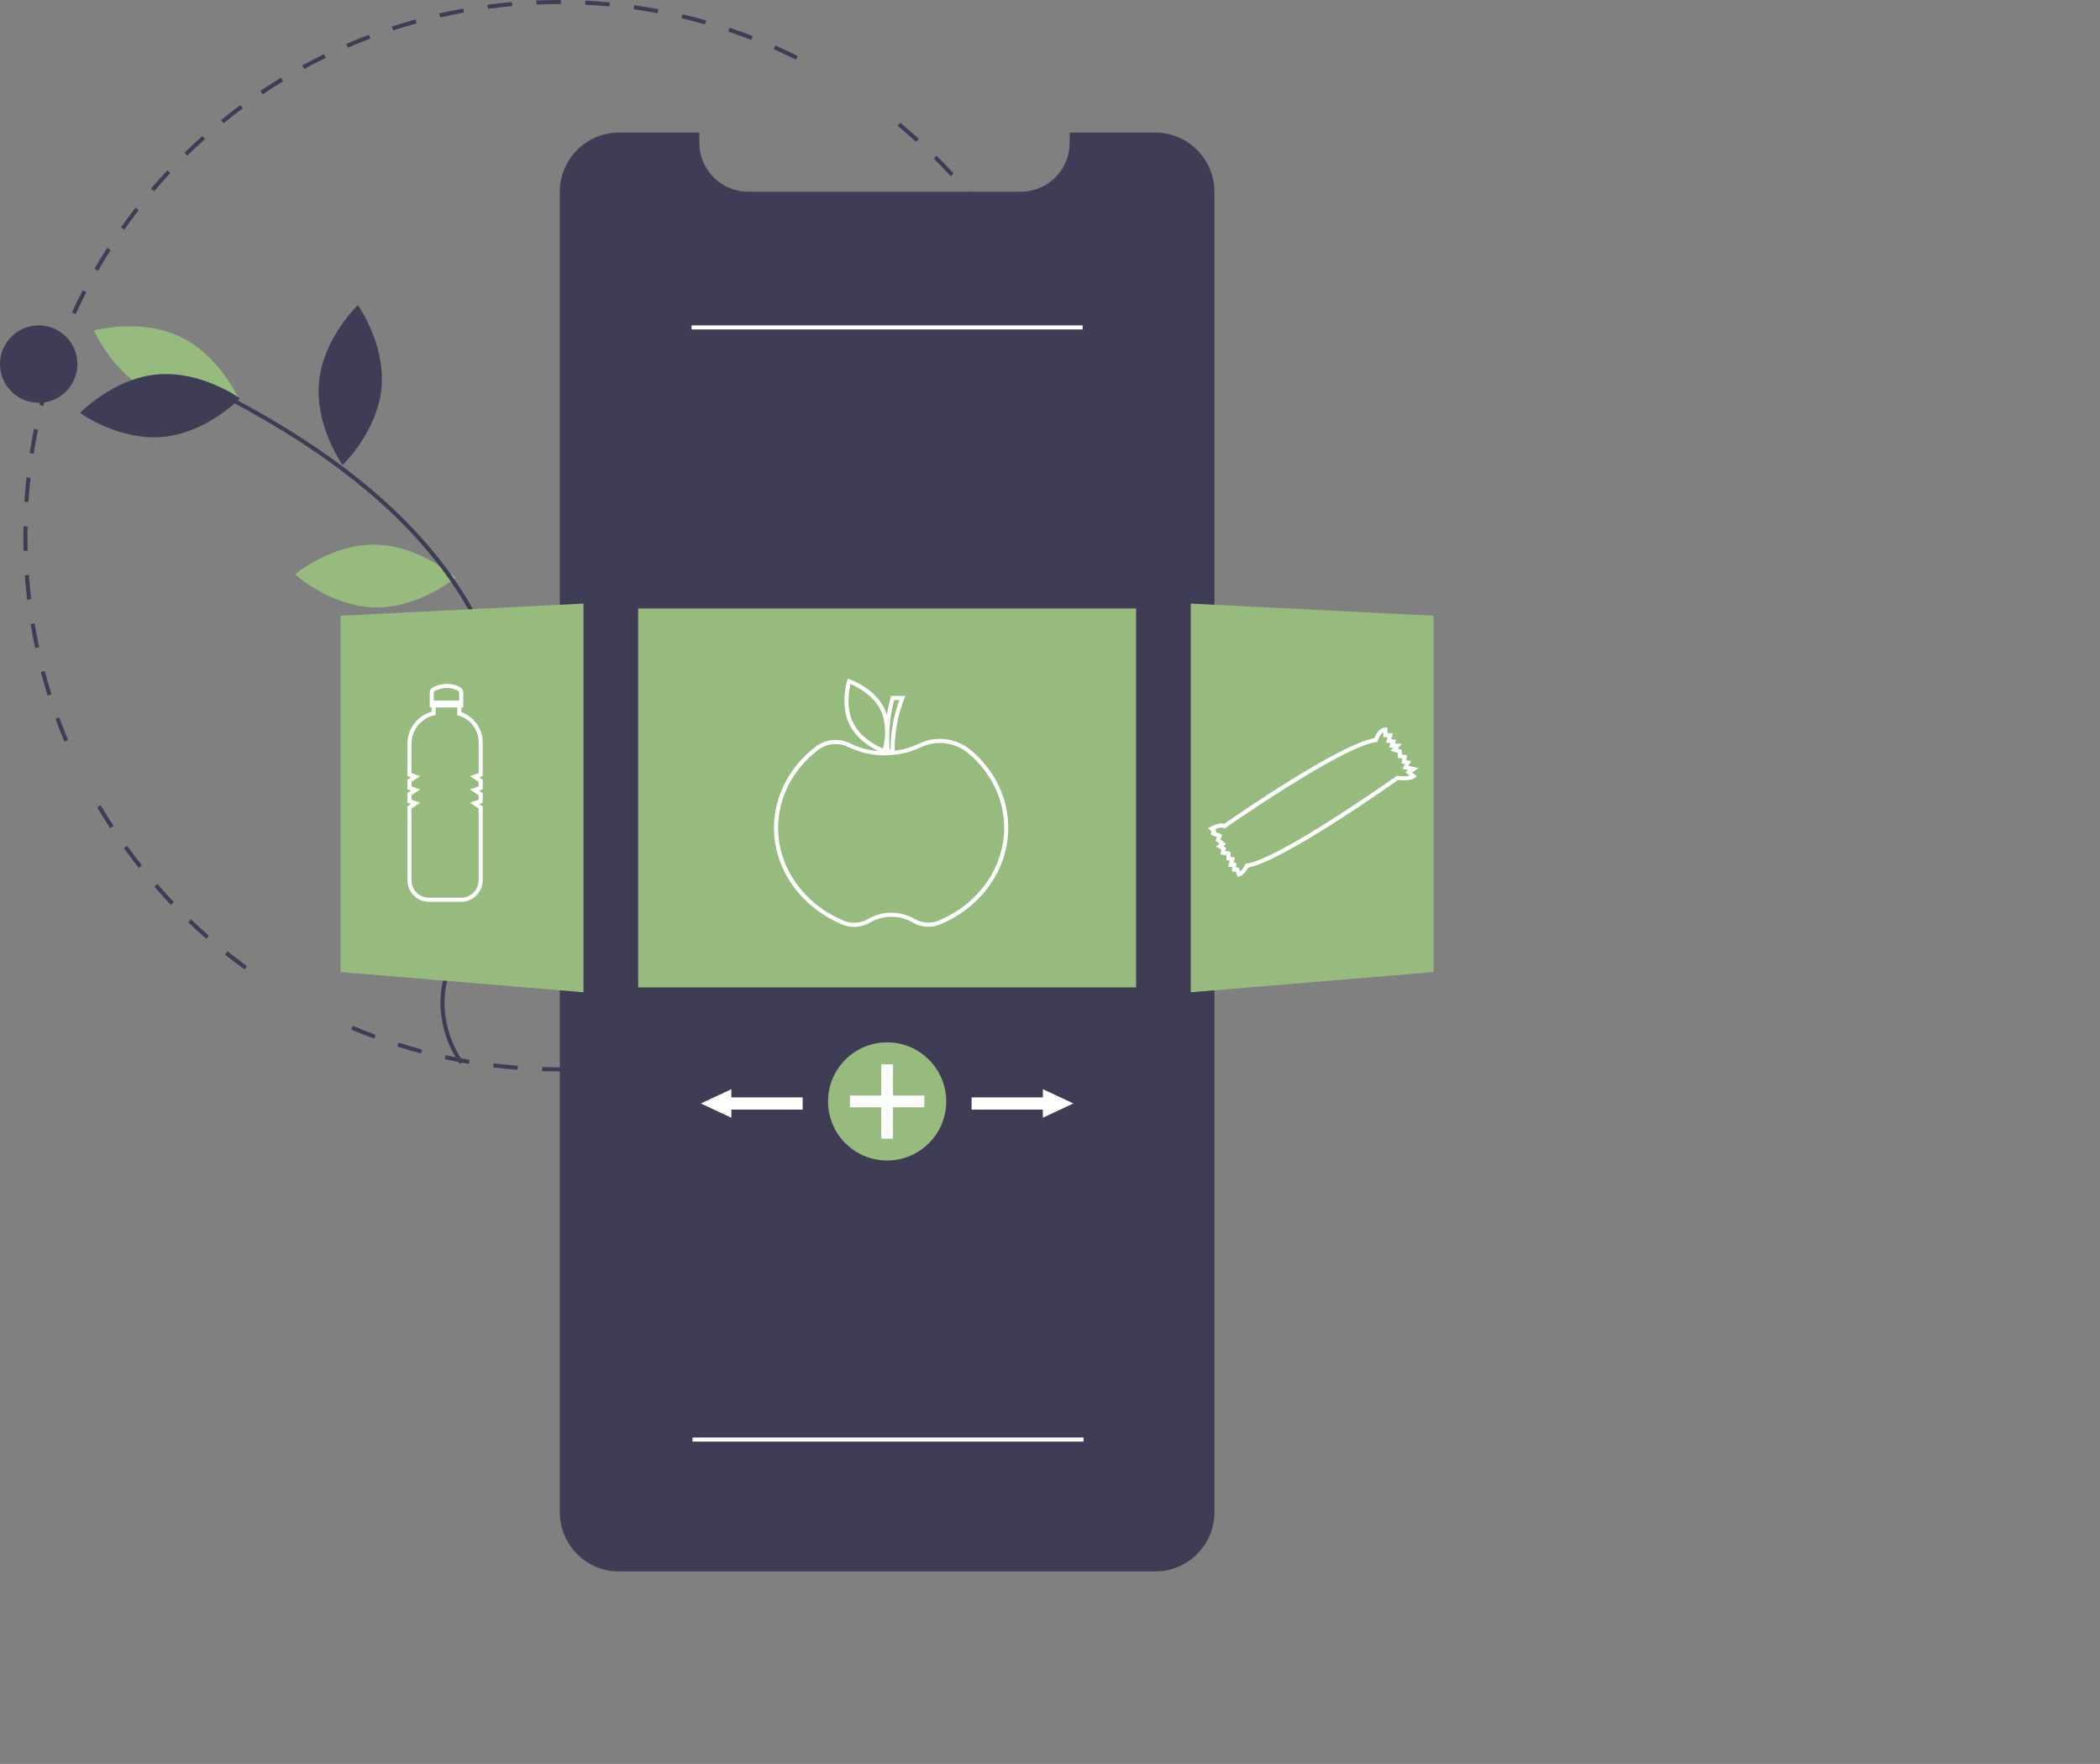 <svg width="1031" height="866" viewBox="0 0 1031 866" fill="none" xmlns="http://www.w3.org/2000/svg">
<rect x="0" y="0" width="1031" height="866" fill="#808080" stroke="none"/>
<g id="undraw_healthy_options_sdo3 (1) 1">
<g id="wheel">
<path id="Vector" d="M274.463 526C271.688 526 268.886 525.956 266.135 525.87L266.197 523.872C270.147 523.995 274.179 524.029 278.147 523.975L278.175 525.975C276.939 525.991 275.702 526 274.463 526ZM290.208 525.536L290.091 523.54C294.047 523.307 298.054 522.979 302 522.565L302.209 524.554C298.232 524.971 294.195 525.302 290.208 525.536ZM254.112 525.225C250.123 524.919 246.092 524.519 242.13 524.032L242.374 522.048C246.306 522.529 250.306 522.928 254.265 523.23L254.112 525.225ZM314.151 523.025L313.851 521.049C317.782 520.452 321.743 519.76 325.621 518.989L326.011 520.95C322.102 521.727 318.112 522.425 314.151 523.025ZM230.216 522.294C226.275 521.626 222.297 520.858 218.393 520.011L218.817 518.056C222.692 518.897 226.639 519.659 230.55 520.321L230.216 522.294ZM337.765 518.332L337.284 516.391C341.143 515.437 345.022 514.382 348.816 513.257L349.385 515.175C345.561 516.309 341.652 517.371 337.765 518.332ZM206.688 517.186C202.823 516.157 198.932 515.026 195.126 513.822L195.728 511.916C199.506 513.11 203.367 514.232 207.202 515.252L206.688 517.186ZM360.847 511.484L360.19 509.596C363.934 508.294 367.7 506.887 371.385 505.412L372.127 507.27C368.415 508.755 364.62 510.173 360.847 511.484H360.847ZM183.701 509.918C179.947 508.538 176.169 507.049 172.473 505.492L173.25 503.648C176.917 505.193 180.665 506.671 184.391 508.041L183.701 509.918ZM383.176 502.55L382.348 500.729C385.943 499.096 389.558 497.352 393.09 495.546L394 497.327C390.44 499.146 386.799 500.903 383.176 502.55H383.176ZM404.574 491.611L403.584 489.875C407.032 487.907 410.474 485.839 413.813 483.727L414.882 485.416C411.517 487.545 408.05 489.63 404.574 491.611H404.574ZM424.897 478.754L423.753 477.115C427 474.847 430.24 472.471 433.384 470.055L434.602 471.641C431.435 474.075 428.17 476.469 424.897 478.754ZM120.072 475.938C116.844 473.593 113.619 471.137 110.487 468.636L111.735 467.073C114.843 469.555 118.043 471.992 121.246 474.318L120.072 475.938ZM443.974 464.092L442.685 462.562C445.712 460.009 448.724 457.348 451.639 454.652L452.996 456.121C450.059 458.837 447.024 461.519 443.975 464.092H443.974ZM101.247 460.906C98.24 458.273 95.253 455.535 92.37 452.767L93.754 451.323C96.617 454.071 99.581 456.789 102.564 459.402L101.247 460.906ZM461.647 447.745L460.224 446.341C463.014 443.514 465.773 440.588 468.425 437.646L469.911 438.983C467.239 441.949 464.459 444.897 461.647 447.745ZM83.874 444.233C81.116 441.333 78.392 438.335 75.778 435.323L77.288 434.013C79.883 437.002 82.586 439.977 85.324 442.855L83.874 444.233ZM477.767 429.854L476.223 428.584C478.743 425.517 481.224 422.352 483.6 419.175L485.202 420.372C482.809 423.573 480.308 426.764 477.768 429.854L477.767 429.854ZM68.097 426.057C65.62 422.927 63.181 419.695 60.847 416.452L62.47 415.284C64.786 418.502 67.206 421.709 69.665 424.816L68.097 426.057ZM492.196 410.56L490.542 409.437C492.772 406.152 494.957 402.773 497.034 399.389L498.739 400.436C496.644 403.845 494.443 407.251 492.196 410.56L492.196 410.56ZM54.045 406.53C51.866 403.189 49.733 399.752 47.706 396.311L49.428 395.295C51.441 398.71 53.558 402.122 55.72 405.437L54.045 406.53ZM504.811 390.02L503.061 389.053C504.981 385.578 506.847 382.01 508.607 378.446L510.4 379.333C508.627 382.923 506.746 386.519 504.811 390.02ZM515.492 368.398L513.66 367.596C515.254 363.956 516.784 360.229 518.209 356.518L520.076 357.234C518.641 360.975 517.098 364.73 515.492 368.398ZM31.59 364.083C30.057 360.403 28.588 356.639 27.226 352.893L29.106 352.209C30.457 355.927 31.915 359.662 33.435 363.313L31.59 364.083ZM524.141 345.867L522.242 345.238C523.49 341.478 524.668 337.634 525.742 333.812L527.668 334.353C526.585 338.204 525.397 342.078 524.141 345.867ZM23.373 341.484C22.183 337.673 21.065 333.779 20.05 329.91L21.985 329.402C22.992 333.242 24.102 337.106 25.283 340.889L23.373 341.484ZM530.659 322.689L528.711 322.236C529.606 318.382 530.425 314.445 531.144 310.538L533.111 310.899C532.387 314.838 531.561 318.804 530.659 322.689V322.689ZM17.265 318.195C16.431 314.289 15.676 310.31 15.022 306.365L16.995 306.037C17.645 309.952 18.393 313.901 19.221 317.777L17.265 318.195ZM535.018 299.012L533.035 298.74C533.573 294.823 534.027 290.829 534.386 286.868L536.378 287.048C536.016 291.04 535.559 295.064 535.018 299.012V299.012ZM13.324 294.445C12.852 290.486 12.465 286.454 12.172 282.461L14.167 282.314C14.457 286.278 14.842 290.279 15.31 294.209L13.324 294.445ZM537.192 275.036L535.194 274.946C535.372 270.983 535.463 266.964 535.463 263H537.463C537.463 266.994 537.372 271.044 537.192 275.036ZM11.566 270.435C11.498 267.982 11.463 265.48 11.463 263C11.463 261.461 11.476 259.925 11.502 258.392L13.502 258.427C13.476 259.948 13.463 261.473 13.463 263C13.463 265.462 13.498 267.945 13.565 270.38L11.566 270.435ZM13.977 246.487L11.981 246.362C12.23 242.366 12.575 238.33 13.004 234.365L14.993 234.581C14.566 238.515 14.225 242.521 13.977 246.487H13.977ZM534.171 234.285C533.772 230.342 533.223 228.42 532.643 224.494L534.621 224.202C535.205 228.158 535.706 231.177 536.109 235.15L534.171 234.285ZM16.55 222.734L14.573 222.428C15.186 218.472 15.898 214.484 16.689 210.574L18.649 210.971C17.864 214.851 17.158 218.808 16.55 222.734ZM530.624 212.718C529.861 208.817 529.001 204.89 528.065 201.046L530.009 200.573C530.951 204.446 531.818 208.404 532.587 212.334L530.624 212.718ZM21.287 199.317L19.347 198.831C20.318 194.957 21.394 191.051 22.544 187.221L24.459 187.796C23.318 191.597 22.251 195.473 21.287 199.317ZM524.972 189.503C523.856 185.695 522.638 181.865 521.35 178.117L523.24 177.466C524.539 181.243 525.768 185.104 526.892 188.941L524.972 189.503ZM28.172 176.403L26.285 175.74C27.614 171.959 29.049 168.161 30.55 164.449L32.405 165.199C30.915 168.882 29.491 172.652 28.172 176.403ZM517.205 166.909C515.746 163.228 514.184 159.534 512.56 155.929L514.385 155.108C516.02 158.741 517.595 162.463 519.064 166.171L517.205 166.909ZM37.148 154.206L35.331 153.371C37.001 149.733 38.779 146.085 40.615 142.529L42.392 143.446C40.57 146.976 38.806 150.596 37.148 154.206ZM507.417 145.17C505.627 141.64 503.73 138.102 501.78 134.656L503.52 133.67C505.486 137.143 507.396 140.708 509.2 144.266L507.417 145.17ZM48.125 132.941L46.392 131.943C48.387 128.479 50.491 125.011 52.646 121.637L54.331 122.713C52.193 126.062 50.105 129.503 48.125 132.941ZM495.667 124.406C493.554 121.042 491.341 117.69 489.09 114.444L490.732 113.304C493.001 116.575 495.231 119.952 497.36 123.342L495.667 124.406ZM60.998 112.782L59.364 111.63C61.669 108.36 64.08 105.101 66.53 101.942L68.11 103.168C65.679 106.303 63.286 109.537 60.998 112.782ZM482.062 104.79C479.652 101.633 477.143 98.495 474.601 95.463L476.134 94.178C478.694 97.234 481.224 100.396 483.652 103.576L482.062 104.79ZM75.652 93.891L74.129 92.594C76.717 89.555 79.413 86.53 82.144 83.604L83.606 84.968C80.896 87.873 78.22 90.875 75.652 93.891ZM466.722 86.483C464.035 83.559 461.248 80.66 458.439 77.869L459.85 76.45C462.68 79.263 465.487 82.183 468.194 85.129L466.722 86.483ZM91.957 76.419L90.558 74.989C93.418 72.191 96.377 69.425 99.353 66.768L100.685 68.26C97.732 70.897 94.795 73.642 91.957 76.419ZM449.774 69.639C446.83 66.969 443.79 64.335 440.739 61.811L442.015 60.27C445.088 62.813 448.151 65.467 451.118 68.158L449.774 69.639ZM109.775 60.507L108.512 58.957C111.605 56.438 114.802 53.953 118.014 51.572L119.206 53.179C116.017 55.542 112.845 58.007 109.775 60.507ZM128.957 46.29L127.841 44.631C131.151 42.403 134.559 40.222 137.971 38.147L139.01 39.855C135.625 41.915 132.243 44.08 128.957 46.29ZM149.345 33.889L148.385 32.134C151.887 30.217 155.478 28.358 159.058 26.606L159.937 28.403C156.385 30.141 152.821 31.986 149.345 33.889ZM390.715 29.255C387.156 27.482 383.511 25.769 379.88 24.164L380.688 22.335C384.348 23.952 388.021 25.678 391.607 27.465L390.715 29.255ZM170.767 23.411L169.972 21.576C173.632 19.989 177.376 18.468 181.1 17.053L181.81 18.923C178.114 20.327 174.399 21.836 170.767 23.411ZM368.818 19.576C365.115 18.14 361.325 16.77 357.553 15.504L358.189 13.608C361.99 14.884 365.81 16.264 369.541 17.712L368.818 19.576ZM193.075 14.94L192.452 13.039C196.253 11.793 200.131 10.62 203.977 9.553L204.512 11.479C200.695 12.539 196.847 13.703 193.075 14.94ZM346.139 11.966C342.324 10.878 338.434 9.866 334.575 8.956L335.034 7.01C338.923 7.926 342.843 8.947 346.687 10.042L346.139 11.966ZM216.097 8.55L215.652 6.601C219.548 5.71 223.518 4.899 227.449 4.19L227.804 6.158C223.902 6.862 219.964 7.667 216.097 8.55ZM322.885 6.483C318.99 5.752 315.023 5.102 311.094 4.55L311.371 2.57C315.331 3.126 319.329 3.781 323.254 4.518L322.885 6.483ZM239.609 4.307L239.345 2.325C243.304 1.796 247.33 1.352 251.311 1.005L251.485 2.998C247.534 3.342 243.539 3.783 239.609 4.307ZM299.226 3.16C295.286 2.789 291.276 2.502 287.307 2.311L287.404 0.313C291.403 0.506 295.443 0.795 299.413 1.169L299.226 3.16ZM263.411 2.23L263.327 0.232C267.003 0.079 270.749 0.001 274.463 6.10352e-05L275.368 0.002L275.362 2.002L274.463 2C270.777 2.001 267.058 2.079 263.411 2.23V2.23Z" fill="#3F3D56"/>
</g>
<g id="plant">
<path id="Vector_2" d="M184.571 267.407C206.337 267.874 223.652 283.647 223.652 283.647C223.652 283.647 205.677 298.663 183.911 298.196C162.145 297.729 144.831 281.956 144.831 281.956C144.831 281.956 162.806 266.94 184.571 267.407Z" fill="#97BB7F"/>
<path id="Vector_3" d="M75.144 193.109C94.808 202.451 117.357 196.116 117.357 196.116C117.357 196.116 108.024 174.634 88.359 165.292C68.695 155.95 46.146 162.285 46.146 162.285C46.146 162.285 55.48 183.767 75.144 193.109Z" fill="#97BB7F"/>
<g id="plant_2">
<path id="Vector_4" d="M77.143 183.825C98.823 181.844 117.8 195.572 117.8 195.572C117.8 195.572 101.626 212.512 79.946 214.494C58.265 216.475 39.288 202.747 39.288 202.747C39.288 202.747 55.463 185.806 77.143 183.825Z" fill="#3F3D56"/>
<path id="Vector_5" d="M156.617 187.579C154.539 209.25 168.182 228.288 168.182 228.288C168.182 228.288 185.195 212.19 187.273 190.518C189.351 168.847 175.707 149.809 175.707 149.809C175.707 149.809 158.695 165.907 156.617 187.579Z" fill="#3F3D56"/>
<path id="Vector_6" d="M258.721 320.489C247.35 339.054 251.262 362.146 251.262 362.146C251.262 362.146 273.611 355.14 284.983 336.575C296.354 318.01 292.442 294.917 292.442 294.917C292.442 294.917 270.093 301.924 258.721 320.489Z" fill="#3F3D56"/>
<path id="Vector_7" d="M225.731 522.337L227.388 521.217C221.547 512.74 218.357 502.718 218.225 492.425C218.271 477.367 225.667 463.44 232.82 449.971C234.148 447.471 235.471 444.979 236.744 442.489C242.087 432.334 246.345 421.644 249.448 410.596C260.543 369.366 249.619 320.723 220.229 280.474C196.913 248.545 162.157 220.625 113.975 195.119L113.039 196.886C160.947 222.247 195.481 249.976 218.614 281.654C247.651 321.417 258.455 369.426 247.516 410.077C244.45 420.989 240.243 431.548 234.964 441.579C233.695 444.06 232.376 446.542 231.054 449.033C223.787 462.717 216.273 476.866 216.225 492.419C216.357 503.114 219.666 513.528 225.731 522.337Z" fill="#3F3D56"/>
</g>
</g>
<path id="Vector_8" d="M596.241 94.206V742.406C596.234 750.128 593.161 757.53 587.699 762.988C582.238 768.447 574.833 771.514 567.111 771.516H303.961C300.136 771.523 296.346 770.774 292.81 769.314C289.274 767.854 286.061 765.71 283.355 763.006C280.649 760.302 278.503 757.09 277.041 753.555C275.578 750.021 274.827 746.232 274.831 742.406V94.206C274.831 90.381 275.584 86.593 277.048 83.058C278.512 79.524 280.657 76.312 283.362 73.607C286.067 70.902 289.279 68.757 292.813 67.293C296.348 65.829 300.136 65.076 303.961 65.076H343.341V70.126C343.34 76.487 345.866 82.588 350.363 87.087C354.86 91.586 360.96 94.114 367.321 94.116H501.161C506.281 94.127 511.268 92.486 515.381 89.436C516.213 88.831 517.001 88.17 517.741 87.456C520.084 85.219 521.948 82.529 523.22 79.551C524.492 76.572 525.146 73.365 525.141 70.126V65.076H567.111C570.937 65.075 574.725 65.828 578.26 67.291C581.795 68.755 585.007 70.9 587.712 73.605C590.417 76.311 592.563 79.522 594.026 83.057C595.49 86.592 596.242 90.38 596.241 94.206Z" fill="#3F3D56"/>
<path id="Vector_9" d="M557.768 298.746H313.304V484.746H557.768V298.746Z" fill="#97BB7F"/>
<path id="Vector_10" d="M286.462 487.161L167.193 477.222V302.294L286.462 296.331V487.161Z" fill="#97BB7F"/>
<path id="Vector_11" d="M584.61 487.161L703.879 477.222V302.294L584.61 296.331V487.161Z" fill="#97BB7F"/>
<path id="Vector_12" d="M476.994 368.56C473.446 365.494 469.072 363.544 464.42 362.953C459.769 362.361 455.046 363.155 450.844 365.235C447.194 367.001 443.268 368.124 439.237 368.556C439.136 359.825 440.739 351.158 443.955 343.04L444.483 341.679H437.473L437.272 342.415C436.491 345.285 435.875 348.198 435.429 351.14C435.05 349.865 434.559 348.626 433.962 347.437C429.045 337.688 417.684 333.701 417.203 333.537L416.234 333.205L415.925 334.181C415.772 334.666 412.224 346.171 417.141 355.92C420.661 362.9 427.484 366.926 431.252 368.71C426.482 368.403 421.82 367.156 417.534 365.041C414.862 363.663 411.855 363.067 408.859 363.32C405.864 363.573 403 364.665 400.596 366.47C387.508 376.416 380.001 390.995 380.001 406.47C380.001 426.798 393.165 445.414 413.539 453.896C415.377 454.659 417.348 455.05 419.338 455.048C422.101 455.048 424.813 454.305 427.189 452.895C430.347 451.058 433.934 450.087 437.587 450.079C441.241 450.072 444.832 451.028 447.997 452.853C450.044 454.06 452.344 454.775 454.714 454.942C457.085 455.109 459.462 454.723 461.658 453.814C481.913 445.299 495.001 426.715 495.001 406.47C495.001 391.979 488.605 378.516 476.994 368.56ZM439.003 343.679H441.577C438.682 351.432 437.206 359.644 437.221 367.92H436.761C436.142 359.771 436.9 351.576 439.003 343.679ZM418.927 355.02C415.194 347.619 416.831 338.798 417.555 335.821C420.378 337.006 428.436 340.923 432.176 348.337C435.908 355.737 434.272 364.557 433.548 367.535C430.723 366.347 422.659 362.419 418.927 355.02ZM460.882 451.971C458.974 452.76 456.908 453.095 454.847 452.948C452.787 452.802 450.789 452.179 449.012 451.128C445.537 449.122 441.595 448.071 437.583 448.079C433.571 448.088 429.633 449.156 426.167 451.176C424.394 452.231 422.399 452.859 420.341 453.011C418.283 453.163 416.217 452.834 414.308 452.051C394.682 443.88 382.001 425.988 382.001 406.47C382.001 391.626 389.22 377.627 401.806 368.063C404.22 366.239 407.166 365.256 410.192 365.263C412.427 365.262 414.63 365.795 416.617 366.818C422.095 369.432 428.082 370.806 434.152 370.842C440.222 370.878 446.225 369.575 451.734 367.026C455.584 365.121 459.911 364.395 464.173 364.938C468.435 365.48 472.441 367.269 475.691 370.078C486.853 379.648 493.001 392.572 493.001 406.47C493.001 425.908 480.393 443.768 460.882 451.971Z" fill="white"/>
<path id="Vector_13" d="M226.501 349.66V347.312H227.434V339.998C227.437 339.456 227.292 338.924 227.013 338.458C226.734 337.993 226.333 337.614 225.853 337.361C221.726 335.208 217.29 335.21 212.67 337.372C212.16 337.614 211.729 337.996 211.428 338.473C211.126 338.951 210.967 339.504 210.968 340.069V347.312H211.901V349.438C208.466 350.4 205.442 352.463 203.293 355.31C201.143 358.156 199.987 361.629 200.001 365.196V381.022L201.778 381.615L200.001 382.799V387.555L201.778 388.148L200.001 389.333V394.089L201.778 394.681L200.001 395.866V432.089C200.004 434.914 201.128 437.623 203.126 439.621C205.123 441.619 207.832 442.743 210.658 442.746H226.368C229.187 442.743 231.89 441.622 233.883 439.628C235.876 437.635 236.998 434.932 237.001 432.113V395.866L235.223 394.681L237.001 394.089V389.333L235.223 388.148L237.001 387.555V382.799L235.223 381.615L237.001 381.022V364.378C236.989 361.14 235.973 357.985 234.092 355.349C232.211 352.713 229.559 350.725 226.501 349.66ZM213.516 339.183C217.601 337.275 221.334 337.259 224.928 339.135C225.082 339.22 225.211 339.345 225.3 339.497C225.389 339.649 225.435 339.822 225.434 339.999V343.913H212.968V340.069C212.966 339.884 213.017 339.703 213.114 339.547C213.211 339.39 213.351 339.264 213.516 339.183ZM235.001 379.581L230.712 381.01L235.001 383.87V386.114L230.712 387.543L235.001 390.403V392.647L230.712 394.077L235.001 396.937V432.113C234.998 434.402 234.088 436.596 232.469 438.215C230.851 439.833 228.657 440.743 226.368 440.746H210.658C208.362 440.743 206.162 439.83 204.539 438.207C202.916 436.585 202.003 434.384 202.001 432.089V396.937L206.29 394.077L202.001 392.647V390.403L206.29 387.543L202.001 386.114V383.87L206.29 381.01L202.001 379.581V365.196C201.988 361.944 203.083 358.785 205.105 356.239C207.127 353.693 209.956 351.911 213.126 351.188L213.901 351.008V347.313H224.501V351.143L225.222 351.352C228.037 352.181 230.509 353.897 232.271 356.244C234.033 358.591 234.99 361.444 235.001 364.378V379.581Z" fill="white"/>
<path id="Vector_14" d="M696.564 377.048L691.529 376.042L692.715 373.67L690.405 373.208L690.805 370.807L688.283 370.386V368.108L686.237 367.523L688.18 365.096H684.809L685.513 363.338L683.021 362.923L683.867 359.96H681.171V357.194H680.171C677.02 357.194 675.263 360.936 674.686 362.435C657.294 365.468 606.795 400.446 601.031 404.469C598.637 403.692 595.085 405.513 594.344 405.917L593.17 406.557L594.863 408.25L594.358 409.764L597.466 410.929L596.785 412.63L598.742 414.262L596.984 415.581L599.63 417.169L599.165 419.489L602.12 419.912V422.234L603.836 422.578L602.98 425.576H604.885V427.947H606.745L607.588 430.473L608.453 430.299C610.465 429.896 612.187 427.113 612.861 425.879C629.611 422.89 681.325 386.506 686.359 382.943C692.235 383.647 694.394 382.077 694.626 381.892L695.582 381.127L693.299 379.225L696.564 377.048ZM686.23 380.911L685.841 380.858L685.519 381.086C684.948 381.492 628.234 421.672 612.066 423.981L611.548 424.056L611.313 424.524C610.693 425.788 609.856 426.933 608.84 427.906L608.186 425.947H606.886V423.576H605.631L606.355 421.043L604.12 420.596V418.178L601.542 417.809L601.868 416.179L600.562 415.395L601.965 414.344L599.181 412.024L600.081 409.774L596.866 408.568L597.152 407.711L596.531 407.089C598.033 406.465 599.849 406 600.63 406.467L601.187 406.802L601.719 406.429C602.286 406.031 658.615 366.632 675.564 364.321L676.197 364.235L676.386 363.624C676.677 362.679 677.712 360.291 679.171 359.474V361.959H681.217L680.482 364.528L682.732 364.903L681.854 367.096H684.017L682.798 368.621L686.283 369.617V372.08L688.504 372.45L688.114 374.79L689.756 375.118L688.57 377.489L691.437 378.063L689.961 379.046L692.084 380.816C690.155 381.208 688.171 381.24 686.23 380.911Z" fill="white"/>
<path id="Vector_15" d="M435.536 569.746C451.552 569.746 464.536 556.762 464.536 540.746C464.536 524.73 451.552 511.746 435.536 511.746C419.52 511.746 406.536 524.73 406.536 540.746C406.536 556.762 419.52 569.746 435.536 569.746Z" fill="#97BB7F"/>
<path id="Vector_16" d="M453.795 537.882H438.4V522.487H432.672V537.882H417.277V543.61H432.672V559.005H438.4V543.61H453.795V537.882Z" fill="white"/>
<path id="Vector_17" d="M527.001 541.746L512.001 534.746V538.746H477.001V544.746H512.001V548.746L527.001 541.746Z" fill="white"/>
<path id="Vector_18" d="M344.072 541.746L359.072 534.746V538.746H394.072V544.746H359.072V548.746L344.072 541.746Z" fill="white"/>
<path id="Vector_19" d="M531.536 159.746H339.536V161.746H531.536V159.746Z" fill="white"/>
<path id="Vector_20" d="M532.001 705.746H340.001V707.746H532.001V705.746Z" fill="white"/>
<g id="circle">
<path id="Vector_21" d="M19 197.747C29.494 197.747 38 189.24 38 178.747C38 168.253 29.494 159.747 19 159.747C8.507 159.747 0 168.253 0 178.747C0 189.24 8.507 197.747 19 197.747Z" fill="#3F3D56"/>
</g>
</g>
</svg>
